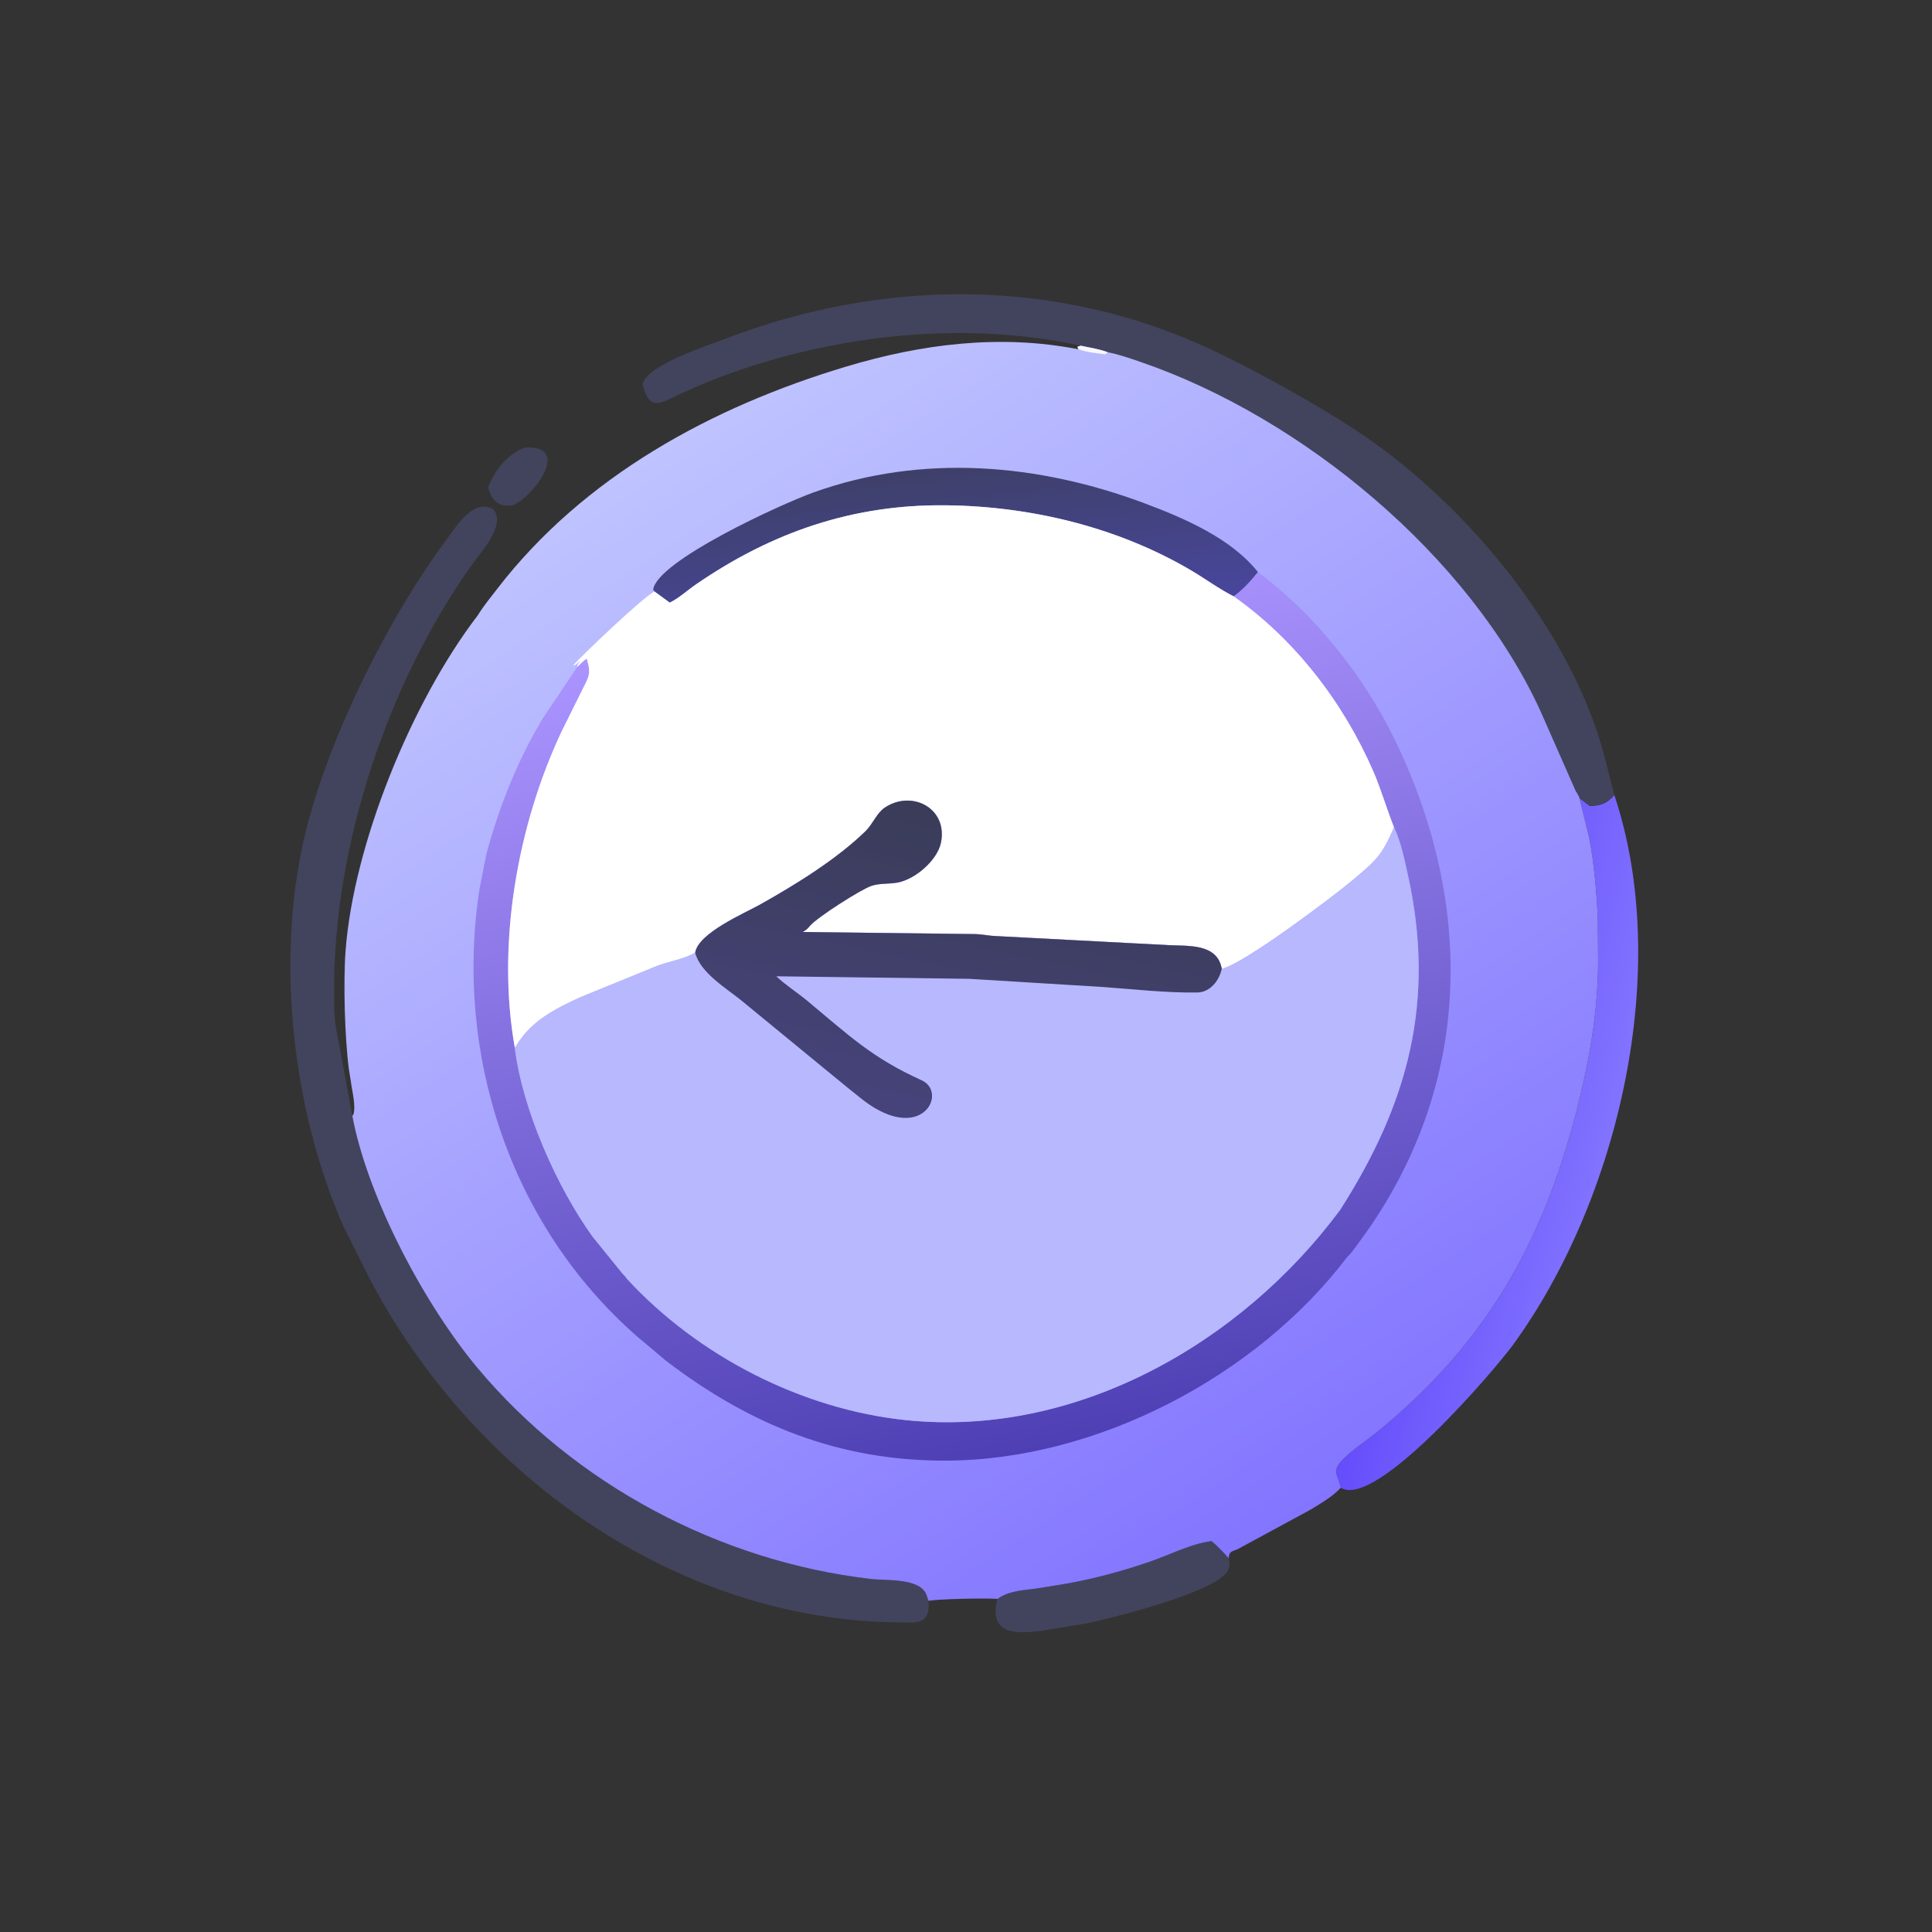 <?xml version="1.0" encoding="utf-8" ?>
<svg xmlns="http://www.w3.org/2000/svg" xmlns:xlink="http://www.w3.org/1999/xlink" width="1024" height="1024">
	<rect width="100%" height="100%" fill="#333333" stroke="none"/>
	<path fill="#42445D" transform="scale(1.6 1.6)" d="M174.109 148.231C189.603 147.548 176.504 164.875 169.676 167.47L168.594 167.508C164.447 167.623 162.81 165.261 161.686 161.501C163.747 155.873 168.287 150.117 174.109 148.231Z"/>
	<path fill="#42445D" transform="scale(1.6 1.6)" d="M330.408 529.644L330.473 529.647C334.143 526.922 339.075 526.815 343.451 526.195L353.803 524.513C363.111 522.796 372.172 520.337 381.115 517.246C387.623 514.997 394.559 511.365 401.36 510.506C403.444 512.272 405.227 514.171 407.04 516.211C407.384 518.03 407.536 519.249 406.411 520.811C401.381 527.784 368.591 535.954 359.844 537.785L345.007 540.219C336.06 541.348 327.501 541.368 330.408 529.644Z"/>
	<defs>
		<linearGradient id="gradient_0" gradientUnits="userSpaceOnUse" x1="468.57" y1="373.965" x2="530.754" y2="388.056">
			<stop offset="0" stop-color="#654DFB"/>
			<stop offset="1" stop-color="#8273FF"/>
		</linearGradient>
	</defs>
	<path fill="url(#gradient_0)" transform="scale(1.6 1.6)" d="M534.775 263.384C554.045 321.082 536.2 397.434 501.165 445.552C495.5 453.333 455.821 500.09 444.149 492.831C443.223 488.387 440.949 487.383 444.867 483.434C448.166 480.109 452.53 477.352 456.186 474.373C493.416 444.039 512.375 409.565 523.51 362.955C527.125 347.82 529.4 333.25 529.405 317.736L529.277 303.435C528.819 294.967 528.062 285.815 526.428 277.485L523.212 264.391L526.7 267.022C530.525 266.8 532.139 266.278 534.775 263.384Z"/>
	<path fill="#42445D" transform="scale(1.6 1.6)" d="M358.057 114.533C317.114 105.546 270.923 111.484 232.559 127.284L224.202 131.001C218.379 133.888 215.019 136.036 212.859 127.188C214.509 120.847 234.199 114.564 239.688 112.443C292.307 92.115 349.874 91.796 401.204 115.781C415.526 122.474 436.568 134.182 449.67 142.872C483.339 165.202 516.142 203.641 529.183 242.77C531.44 249.543 532.932 256.496 534.775 263.384C532.139 266.278 530.525 266.8 526.7 267.022L523.212 264.391C523.155 263.775 522.261 262.553 521.941 261.964L510.251 235.412C486.679 184.142 431.552 138.319 377.843 119.898C374.273 118.673 370.638 117.396 366.931 116.669C364.145 115.635 360.964 115.142 358.057 114.533Z"/>
	<path fill="#42445D" transform="scale(1.6 1.6)" d="M307.57 530.419C307.979 536.108 305.976 537.566 301.139 537.495L294.026 537.368C221.095 535.149 155.647 486.951 122.407 423.495L113.673 406.008C96.249 366.287 90.951 314.832 101.882 273.125C110.111 241.725 129.439 203.394 148.459 178.008C151.558 173.871 157.052 164.973 163.438 168.739C167.693 173.81 159.457 182.725 156.647 186.64C128.755 225.491 110.515 279.7 110.672 328.081C110.686 332.203 110.627 336.478 111.321 340.55L116.694 369.545C121.789 396.89 140.849 432.463 158.229 453.213C190.6 491.859 238.43 517.183 288.375 523.042C293.476 523.641 304.958 522.625 306.95 528.422L307.57 530.419Z"/>
	<defs>
		<linearGradient id="gradient_1" gradientUnits="userSpaceOnUse" x1="435.698" y1="498.894" x2="210.085" y2="153.536">
			<stop offset="0" stop-color="#8375FF"/>
			<stop offset="1" stop-color="#BFC3FF"/>
		</linearGradient>
	</defs>
	<path fill="url(#gradient_1)" transform="scale(1.6 1.6)" d="M158.311 203.784C160.168 200.744 162.529 197.888 164.703 195.065C193.431 157.764 235.889 134.763 280.25 121.453C305.387 113.91 331.286 110.626 357.36 115.723C356.92 115.176 357.037 115.487 357.001 114.795L358.057 114.533C360.964 115.142 364.145 115.635 366.931 116.669C370.638 117.396 374.273 118.673 377.843 119.898C431.552 138.319 486.679 184.142 510.251 235.412L521.941 261.964C522.261 262.553 523.155 263.775 523.212 264.391L526.428 277.485C528.062 285.815 528.819 294.967 529.277 303.435L529.405 317.736C529.4 333.25 527.125 347.82 523.51 362.955C512.375 409.565 493.416 444.039 456.186 474.373C452.53 477.352 448.166 480.109 444.867 483.434C440.949 487.383 443.223 488.387 444.149 492.831C441.341 495.822 437.909 497.771 434.449 499.92L410.021 513.169C407.997 514.063 407.177 513.75 407.04 516.211C405.227 514.171 403.444 512.272 401.36 510.506C394.559 511.365 387.623 514.997 381.115 517.246C372.172 520.337 363.111 522.796 353.803 524.513L343.451 526.195C339.075 526.815 334.143 526.922 330.473 529.647L330.408 529.644C325.827 529.361 311.229 529.673 307.57 530.286L306.95 528.422C304.958 522.625 293.476 523.641 288.375 523.042C238.43 517.183 190.6 491.859 158.229 453.213C140.849 432.463 121.789 396.89 116.694 369.545L116.914 369.5C118.148 367.087 116.519 360.903 116.233 358.282L115.559 354.093C114.219 343.867 113.68 325.515 114.481 314.891C117.131 279.738 136.322 232.446 158.311 203.784Z"/>
	<path fill="#F8F7FF" transform="scale(1.6 1.6)" d="M358.057 114.533C360.964 115.142 364.145 115.635 366.931 116.669L366.25 117.365C363.332 117.039 360.132 116.716 357.36 115.723C356.92 115.176 357.037 115.487 357.001 114.795L358.057 114.533Z"/>
	<defs>
		<linearGradient id="gradient_2" gradientUnits="userSpaceOnUse" x1="312.385" y1="154.823" x2="317.45" y2="205.42">
			<stop offset="0" stop-color="#3E4069"/>
			<stop offset="1" stop-color="#48469C"/>
		</linearGradient>
	</defs>
	<path fill="url(#gradient_2)" transform="scale(1.6 1.6)" d="M216.834 195.959L216.359 195.312C217.72 185.76 258.792 166.963 269.543 163.108C305.458 150.23 343.92 153.546 379.101 166.709C392.186 171.605 407.848 178.296 416.724 189.532C414.419 192.397 411.719 195.44 408.686 197.556C403.805 195.1 399.179 191.658 394.446 188.875C370.078 174.55 341.293 167.671 313.172 167.385C282.63 167.074 255.866 176.193 230.554 193.593C227.69 195.561 224.972 198.107 221.863 199.645L216.834 195.959Z"/>
	<defs>
		<linearGradient id="gradient_3" gradientUnits="userSpaceOnUse" x1="349.391" y1="479.421" x2="294.564" y2="198.979">
			<stop offset="0" stop-color="#4E40B4"/>
			<stop offset="1" stop-color="#AB94FF"/>
		</linearGradient>
	</defs>
	<path fill="url(#gradient_3)" transform="scale(1.6 1.6)" d="M416.724 189.532C435.413 203.274 451.841 224.079 461.881 244.688C489.179 300.719 487.473 361.064 450.42 411.221C449.122 412.979 447.758 415.012 446.182 416.52C416.048 456.123 363.12 483.699 313.393 483.854C278.139 483.963 248.647 472.203 220.554 450.719L210.83 442.528C168.953 405.707 150.503 349.175 158.811 294.688L161.105 282.959C165.325 267.383 171.372 251.993 179.708 238.125L191.159 221.007C192.179 219.972 193.159 219.007 194.346 218.156C195.949 223.359 195.054 224.145 192.585 229.111L186.072 242.231C171.291 273.564 164.455 313.015 170.543 347.082C173.047 367.589 184.555 393.364 196.303 409.657L206.272 421.963C206.634 422.374 207.423 423.06 207.622 423.556C231.178 449.165 265.616 466.881 300.156 470.441C356.385 476.235 411.069 445.075 443.935 400.8C466.409 365.65 475.729 331.756 466.316 289.531C465.179 284.433 464.048 278.8 461.802 274.072C459.331 267.923 457.563 261.535 454.9 255.429C444.961 232.645 429.046 211.92 408.686 197.556C411.719 195.44 414.419 192.397 416.724 189.532Z"/>
	<path fill="white" transform="scale(1.6 1.6)" d="M216.834 195.959L221.863 199.645C224.972 198.107 227.69 195.561 230.554 193.593C255.866 176.193 282.63 167.074 313.172 167.385C341.293 167.671 370.078 174.55 394.446 188.875C399.179 191.658 403.805 195.1 408.686 197.556C429.046 211.92 444.961 232.645 454.9 255.429C457.563 261.535 459.331 267.923 461.802 274.072C457.69 283.502 455.957 284.965 448.063 291.592C441.804 296.848 411.972 319.435 404.719 320.927C403.268 312.405 393.372 313.449 387.024 313.086L329.807 310.08C327.61 310 325.471 309.503 323.281 309.431L265.86 308.738C266.938 308.214 267.542 307.627 268.3 306.702C270.481 304.039 285.158 294.602 288.737 293.43C291.403 292.556 294.371 292.858 297.117 292.399C303.106 291.398 310.512 284.967 311.698 279.149C314.04 267.657 301.962 261.544 293.055 267.567C290.423 269.347 289.101 273.012 286.763 275.295C277.161 284.671 263.507 293.068 251.852 299.612C246.668 302.523 231.282 309.048 230.285 315.607C226.673 317.642 222.007 318.421 218.053 319.814L192.088 330.405C183.802 334.263 175.894 338.184 171.044 346.388L170.543 347.082C164.455 313.015 171.291 273.564 186.072 242.231L192.585 229.111C195.054 224.145 195.949 223.359 194.346 218.156C193.159 219.007 192.179 219.972 191.159 221.007L191.53 219.833C191.967 219.44 191.898 219.443 192.034 218.906C191.501 219.441 190.909 220.197 190.166 220.41L189.854 220.453C191.936 217.892 213.68 197.125 216.834 195.959Z"/>
	<path fill="#B8B8FF" transform="scale(1.6 1.6)" d="M230.285 315.607C231.282 309.048 246.668 302.523 251.852 299.612C263.507 293.068 277.161 284.671 286.763 275.295C289.101 273.012 290.423 269.347 293.055 267.567C301.962 261.544 314.04 267.657 311.698 279.149C310.512 284.967 303.106 291.398 297.117 292.399C294.371 292.858 291.403 292.556 288.737 293.43C285.158 294.602 270.481 304.039 268.3 306.702C267.542 307.627 266.938 308.214 265.86 308.738L323.281 309.431C325.471 309.503 327.61 310 329.807 310.08L387.024 313.086C393.372 313.449 403.268 312.405 404.719 320.927C411.972 319.435 441.804 296.848 448.063 291.592C455.957 284.965 457.69 283.502 461.802 274.072C464.048 278.8 465.179 284.433 466.316 289.531C475.729 331.756 466.409 365.65 443.935 400.8C411.069 445.075 356.385 476.235 300.156 470.441C265.616 466.881 231.178 449.165 207.622 423.556C207.423 423.06 206.634 422.374 206.272 421.963L196.303 409.657C184.555 393.364 173.047 367.589 170.543 347.082L171.044 346.388C175.894 338.184 183.802 334.263 192.088 330.405L218.053 319.814C222.007 318.421 226.673 317.642 230.285 315.607Z"/>
	<defs>
		<linearGradient id="gradient_4" gradientUnits="userSpaceOnUse" x1="327.325" y1="270.941" x2="306.061" y2="371.126">
			<stop offset="0" stop-color="#3A3C58"/>
			<stop offset="1" stop-color="#46437B"/>
		</linearGradient>
	</defs>
	<path fill="url(#gradient_4)" transform="scale(1.6 1.6)" d="M230.285 315.607C231.282 309.048 246.668 302.523 251.852 299.612C263.507 293.068 277.161 284.671 286.763 275.295C289.101 273.012 290.423 269.347 293.055 267.567C301.962 261.544 314.04 267.657 311.698 279.149C310.512 284.967 303.106 291.398 297.117 292.399C294.371 292.858 291.403 292.556 288.737 293.43C285.158 294.602 270.481 304.039 268.3 306.702C267.542 307.627 266.938 308.214 265.86 308.738L323.281 309.431C325.471 309.503 327.61 310 329.807 310.08L387.024 313.086C393.372 313.449 403.268 312.405 404.719 320.927C403.883 324.887 400.858 328.726 396.57 328.78C386.012 328.911 375.798 327.695 365.312 326.949L321.012 324.243L257.15 323.407C260.153 326.265 264.069 328.753 267.305 331.436C281.276 343.023 288.72 350.35 305.312 357.863C313.483 361.563 306.603 376.928 289.844 367.089C286.552 365.156 283.517 362.456 280.515 360.089L245.251 331.149C240.297 327.183 231.976 322.165 230.285 315.607Z"/>
</svg>
